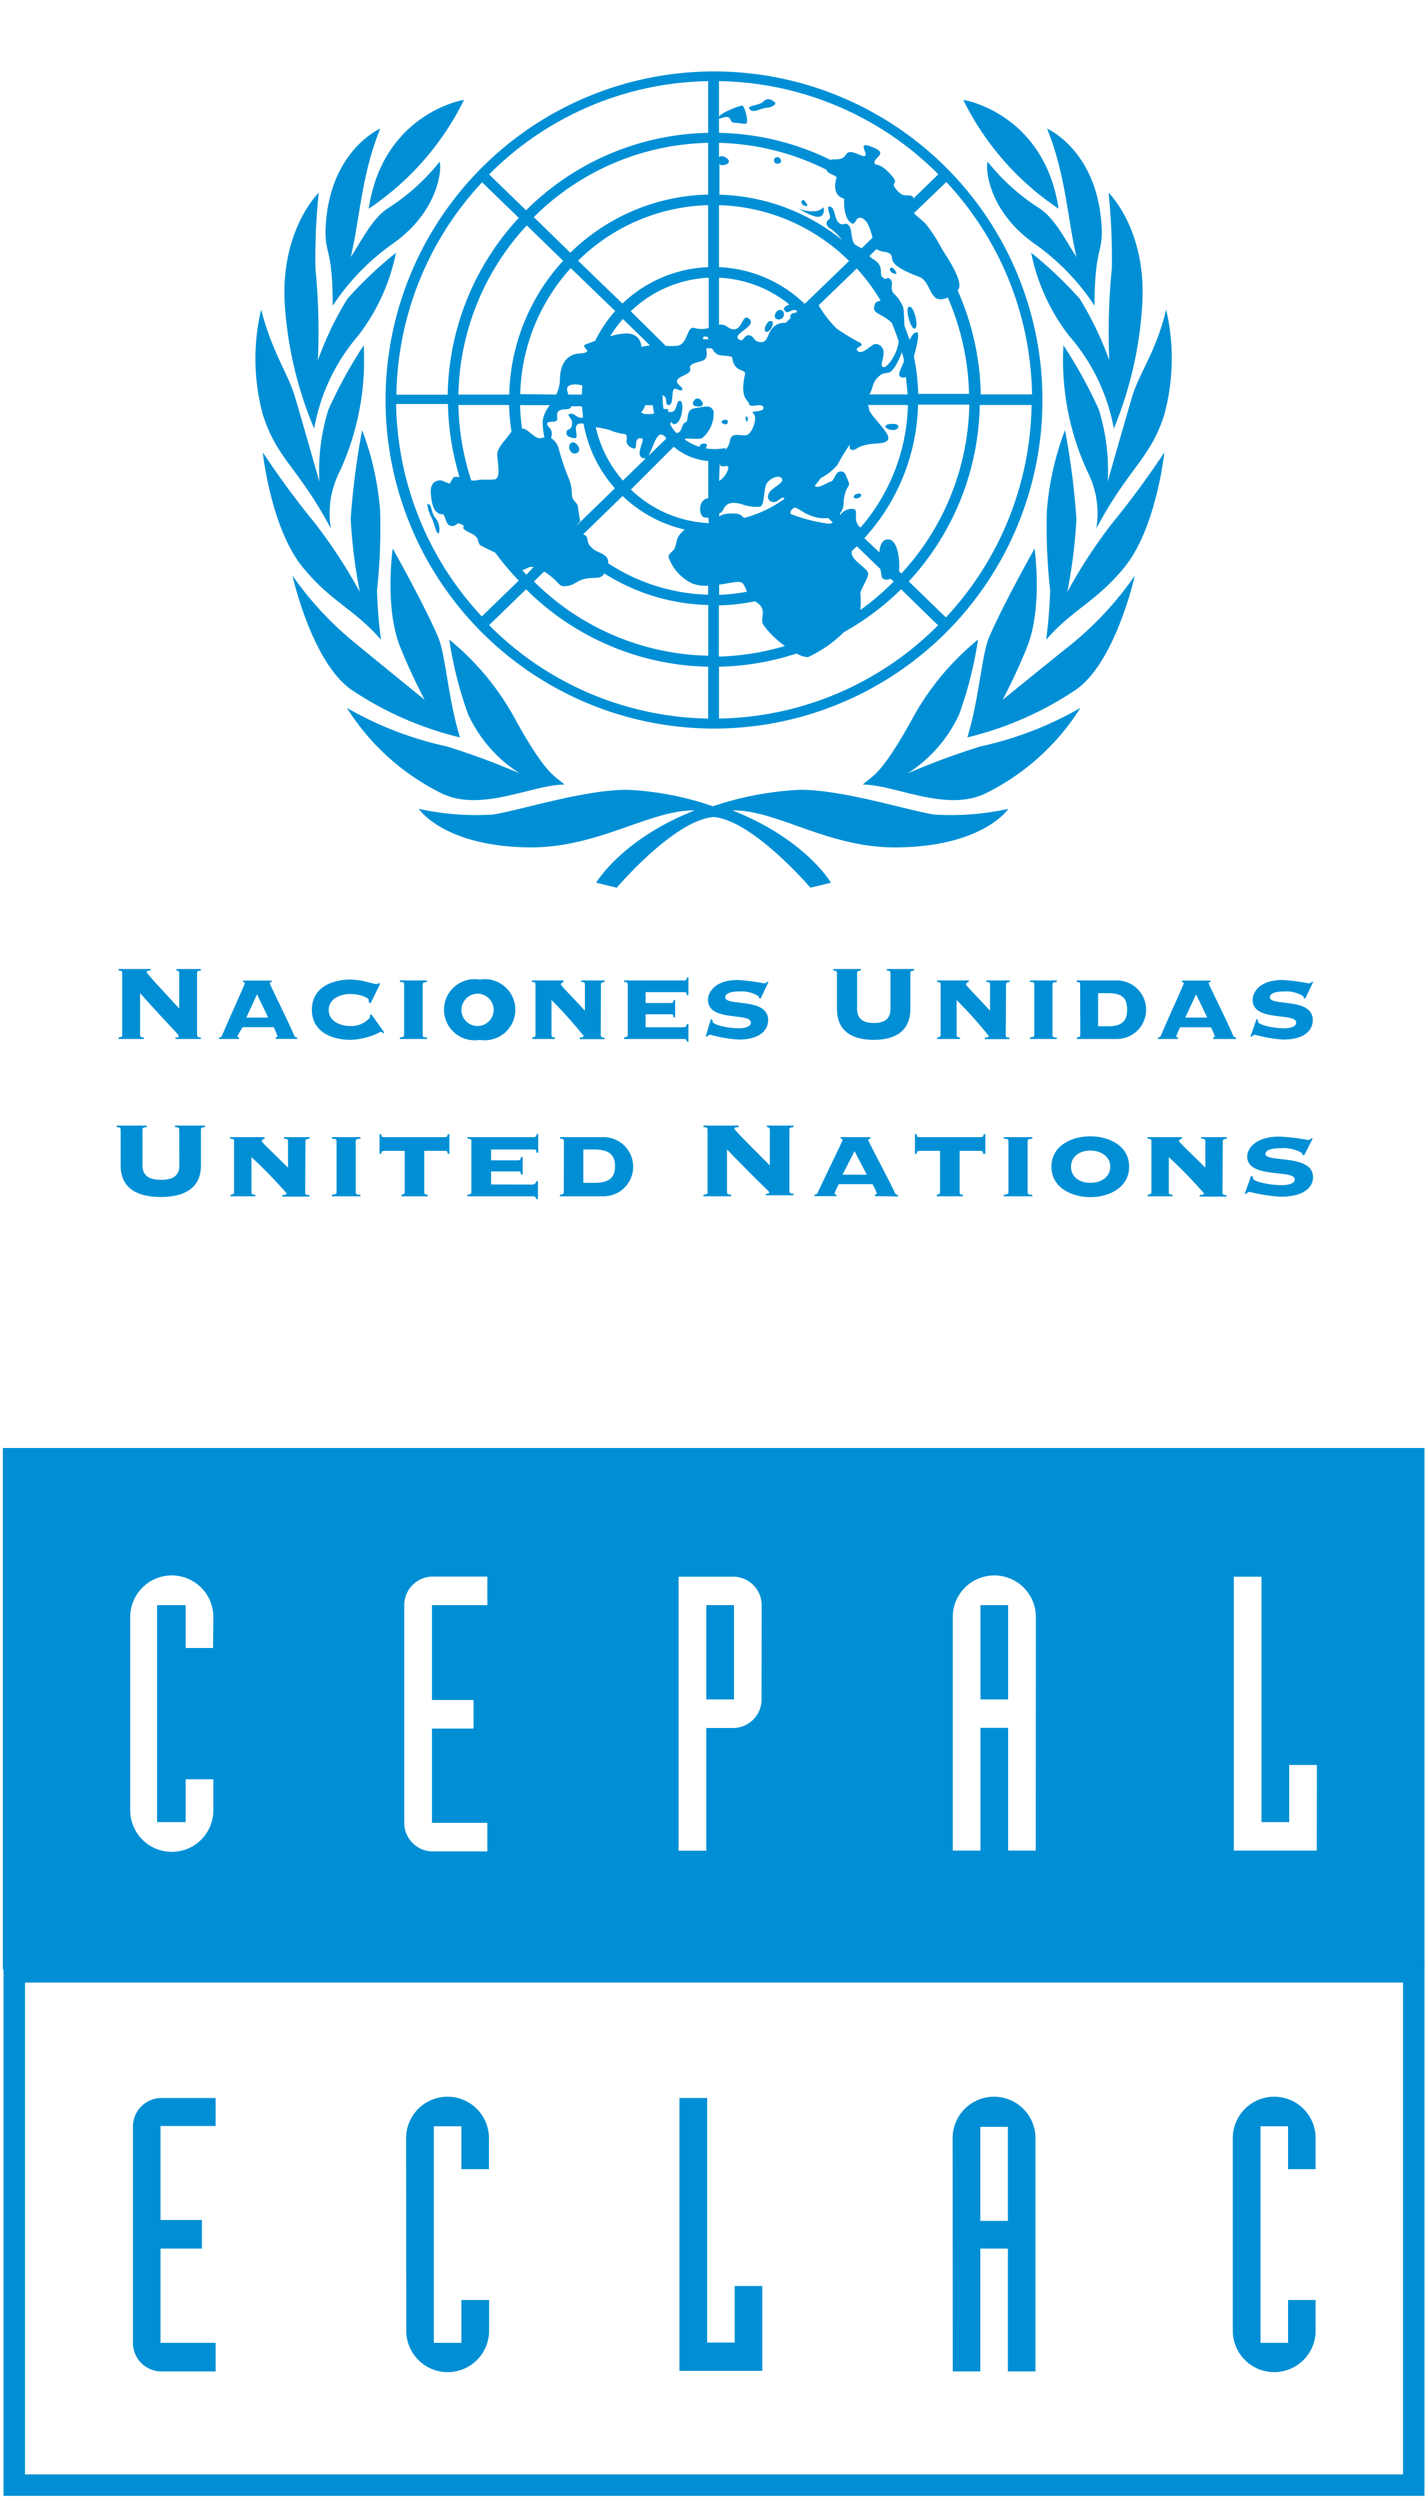 <svg id="Layer_1" data-name="Layer 1" xmlns="http://www.w3.org/2000/svg" viewBox="0 0 100 175"><defs><style>.cls-1,.cls-2{fill:#008fd5;}.cls-2{fill-rule:evenodd;}.cls-3{fill:none;stroke:#008fd5;stroke-miterlimit:3.86;stroke-width:1.5px;}</style></defs><title>Artboard 1</title><rect class="cls-1" x="49.46" y="112.36" width="1.94" height="6.6"/><rect class="cls-1" x="68.66" y="112.36" width="1.94" height="6.6"/><path class="cls-2" d="M.2,101.36v36.5H99.75v-36.5Zm14.72,14H13v-3H11v15.19H13v-3h1.94v2.17a2.91,2.91,0,1,1-5.82,0V113.19a2.91,2.91,0,1,1,5.82,0Zm19.21-3H30.25V119h2.91v2H30.25v6.6h3.88v2H30.25a2,2,0,0,1-1.94-2V112.36a2,2,0,0,1,1.94-2h3.88Zm19.2,6.6a2,2,0,0,1-1.94,2H49.46v8.59H47.52V110.37h3.88a2,2,0,0,1,1.94,2Zm19.2,10.58H70.6v-8.59H68.66v8.59H66.72V113.19a2.91,2.91,0,1,1,5.82,0Zm19.68,0H86.4V110.37h1.94v17.18h1.94v-4h1.94Z"/><rect class="cls-3" x="1" y="138.03" width="98" height="35.93"/><path class="cls-2" d="M15.1,146.86H11.24a2,2,0,0,0-1.93,2V164a2,2,0,0,0,1.93,2H15.1v-2H11.24V157.4h2.9v-2h-2.9v-6.58H15.1Z"/><path class="cls-2" d="M28.45,163.15a2.9,2.9,0,1,0,5.8,0V161H32.31v3H30.38V148.84h1.93v3h1.93v-2.17a2.9,2.9,0,1,0-5.8,0Z"/><polygon class="cls-2" points="47.58 165.96 53.38 165.96 53.38 160.02 51.45 160.02 51.45 163.98 49.52 163.98 49.52 146.86 47.58 146.86 47.58 165.96"/><path class="cls-2" d="M66.72,166h1.93V157.4h1.93V166h1.93V149.67a2.9,2.9,0,1,0-5.8,0Zm1.93-17.12h1.93v6.58H68.65Z"/><path class="cls-2" d="M86.33,163.15a2.9,2.9,0,1,0,5.8,0V161H90.2v3H88.27V148.84H90.2v3h1.93v-2.17a2.9,2.9,0,1,0-5.8,0Z"/><path class="cls-2" d="M12.56,81.59c0,.73-.47,1-1.29,1s-1.29-.29-1.29-1V79.07c0-.08,0-.15.29-.17v-.11H8.17v.11c.25,0,.28.08.28.17v2.52c0,1.66,1.26,2.2,2.81,2.2s2.81-.55,2.81-2.2V79.07c0-.08,0-.15.29-.17v-.11h-2.1v.11c.26,0,.29.08.29.17Z"/><path class="cls-2" d="M21.39,79.88c0-.13.12-.16.29-.17V79.6h-1.8v.11c.16,0,.29,0,.29.17v1.86c-.86-.86-1.85-1.79-1.85-1.86s.12-.16.21-.17V79.6H16.11v.11c.15,0,.28,0,.28.17v3.58c0,.13-.12.16-.25.17v.11h1.74v-.11c-.14,0-.27,0-.27-.17V81l0,0a33.06,33.06,0,0,1,2.46,2.53c0,.11-.19.12-.3.12v.11h1.89v-.11c-.16,0-.29,0-.29-.17Z"/><path class="cls-2" d="M23.24,79.6v.11c.2,0,.33,0,.33.17v3.58c0,.13-.12.16-.33.17v.11h2v-.11c-.2,0-.33,0-.33-.17V79.88c0-.13.12-.16.33-.17V79.6Z"/><path class="cls-2" d="M26.88,79.6c-.08,0-.18,0-.18-.21h-.12v1.38h.12c0-.17.1-.21.18-.21h1.46v2.9c0,.13-.12.16-.23.17v.11h1.84v-.11c-.11,0-.24,0-.24-.17v-2.9h1.46c.08,0,.18,0,.18.21h.12V79.39h-.12c0,.17-.1.21-.18.21Z"/><path class="cls-2" d="M34.39,82.91V82H36.3c.08,0,.18,0,.18.22h.12V81h-.12c0,.18-.1.22-.18.22H34.39v-.76h3c.08,0,.18,0,.18.23h.12V79.39h-.12c0,.17-.1.21-.18.21H32.73v.11c.14,0,.28,0,.28.17v3.58c0,.13-.14.16-.28.17v.11h4.55c.16,0,.21,0,.29.2h.1V82.68h-.12a.26.26,0,0,1-.27.24Z"/><path class="cls-2" d="M39.48,83.46c0,.13-.12.16-.27.17v.11h3.06a2.07,2.07,0,1,0,0-4.14H39.22v.11c.14,0,.27,0,.27.17Zm1.37-3h.73c1,0,1.49.32,1.49,1.17s-.45,1.17-1.49,1.17h-.73Z"/><path class="cls-2" d="M49.55,83.46c0,.08,0,.15-.29.17v.11H51.2v-.11c-.26,0-.29-.09-.29-.17v-3c2.69,2.78,2.95,2.9,2.95,3s-.05.1-.23.1v.11h1.94v-.11c-.26,0-.29-.09-.29-.17V79.07c0-.08,0-.15.29-.17v-.11H53.7v.11c.13,0,.21.06.21.17v2.51c-.71-.72-2.48-2.46-2.48-2.56s.05-.11.29-.12v-.11H49.26v.11c.25,0,.29.08.29.17Z"/><path class="cls-2" d="M59,82.23l.84-1.65.86,1.65Zm3.89,1.52v-.11a.22.22,0,0,1-.2-.09c-.45-1-1.88-3.62-1.88-3.73s0-.09.13-.09V79.6H58.87v.11c.1,0,.13,0,.13.09s-.95,2-1.76,3.73a.22.22,0,0,1-.2.09v.11h1.53v-.11s-.13,0-.13-.09a6,6,0,0,1,.3-.64h2.36a4.36,4.36,0,0,1,.3.64c0,.09-.09.09-.13.09v.11Z"/><path class="cls-2" d="M64.37,79.6c-.08,0-.18,0-.18-.21h-.12v1.38h.12c0-.17.1-.21.18-.21h1.46v2.9c0,.13-.12.16-.23.17v.11h1.83v-.11c-.11,0-.23,0-.23-.17v-2.9h1.46c.08,0,.18,0,.18.21H69V79.39h-.12c0,.17-.1.21-.18.21Z"/><path class="cls-2" d="M70.29,79.6v.11c.2,0,.33,0,.33.17v3.58c0,.13-.12.16-.33.17v.11h2v-.11c-.2,0-.33,0-.33-.17V79.88c0-.13.12-.16.33-.17V79.6Z"/><path class="cls-2" d="M76.35,79.54c-1.28,0-2.72.64-2.72,2.13s1.45,2.13,2.72,2.13,2.72-.64,2.72-2.13S77.63,79.54,76.35,79.54Zm0,1c.77,0,1.4.43,1.4,1.13s-.62,1.13-1.4,1.13S75,82.37,75,81.67,75.58,80.54,76.35,80.54Z"/><path class="cls-2" d="M85.63,79.88c0-.13.12-.16.28-.17V79.6H84.12v.11c.16,0,.29,0,.29.17v1.86c-.86-.86-1.85-1.79-1.85-1.86s.12-.16.21-.17V79.6H80.35v.11c.15,0,.28,0,.28.17v3.58c0,.13-.12.16-.26.17v.11h1.74v-.11c-.14,0-.26,0-.26-.17V81l0,0a32.86,32.86,0,0,1,2.46,2.53c0,.11-.19.12-.3.12v.11h1.88v-.11c-.16,0-.28,0-.28-.17Z"/><path class="cls-2" d="M87.17,83.56l.11,0a.37.37,0,0,1,.23-.13,11.08,11.08,0,0,0,2.2.34c1.56,0,2.24-.64,2.24-1.37,0-1.64-3.33-1-3.33-1.62,0-.41.91-.41,1.16-.41a2.5,2.5,0,0,1,1.41.35s0,.08,0,.1l.13.06.61-1.19-.11,0a.35.35,0,0,1-.22.11,14.51,14.51,0,0,0-2-.24c-1.66,0-2.26.82-2.26,1.4,0,1.58,3.33.87,3.33,1.6,0,.37-.67.4-.93.4-.82,0-2-.24-2-.49,0,0,0-.08,0-.1l-.13-.06Z"/><path class="cls-1" d="M27,28A23,23,0,1,1,50,51,23,23,0,0,1,27,28Zm9.35-12.73-2.59-2.51a22.26,22.26,0,0,0-6,14.87h3.59A18.64,18.64,0,0,1,36.32,15.26Zm3.1,3-2.56-2.49A17.92,17.92,0,0,0,32.1,27.62h3.56A14.34,14.34,0,0,1,39.42,18.27Zm24.2,22.44,2.59,2.51a22.27,22.27,0,0,0,6-14.87H68.61A18.64,18.64,0,0,1,63.63,40.71ZM49.59,9.3V5.68a22.14,22.14,0,0,0-15.34,6.53l2.59,2.51A18.56,18.56,0,0,1,49.59,9.3Zm0,4.32V10a17.8,17.8,0,0,0-12.21,5.2l2.56,2.49A14.25,14.25,0,0,1,49.59,13.62Zm0,5.08V14.36a13.49,13.49,0,0,0-9.11,3.89l3.11,3A9.2,9.2,0,0,1,49.59,18.7Zm0,31.59V46.67a18.56,18.56,0,0,1-12.75-5.42l-2.59,2.51A22.14,22.14,0,0,0,49.59,50.3Zm.76-35.94V18.7a9.2,9.2,0,0,1,6,2.57l3.11-3A13.5,13.5,0,0,0,50.35,14.36ZM34.68,38.68c-.35-.16-.75-.35-1-.49s-.12-.47-.42-.69-.41-.19-.72-.42.24-.19-.36-.43c-.2-.08-.24.23-.62.16S31.2,36,31,36c-.69,0-.79-.9-.83-1.49-.07-1,.75-.88.75-.88l.56.23.29-.47a3.44,3.44,0,0,1,.41,0,18.66,18.66,0,0,1-.81-5.11H27.74a22.26,22.26,0,0,0,6,14.87l2.59-2.51A18.47,18.47,0,0,1,34.68,38.68Zm2.7,1-.15,0c-.21,0-.38.14-.65.24l.28.31Zm4.94.45,0,0c-.23.37-.34.28-1.1.35s-.93.46-1.46.53-.46,0-.92-.44a4.5,4.5,0,0,0-.74-.56l-.71.69a17.8,17.8,0,0,0,12.21,5.2V42.35A14.21,14.21,0,0,1,42.32,40.14Zm-8.92-6.52c.53-.07.72,0,1.22-.05s.2-1.26.2-1.73.48-.91.82-1.38a1.59,1.59,0,0,1,.18-.22,14.24,14.24,0,0,1-.17-1.88H32.1a18,18,0,0,0,.9,5.28A1.77,1.77,0,0,0,33.41,33.62ZM57.33,21.37A7.75,7.75,0,0,0,58.59,23a16.24,16.24,0,0,0,1.65,1c.39.24-.5.3-.17.58s1-.5,1.22-.5a.57.57,0,0,1,.58.62c0,.53-.29.94,0,1s1-1,1.06-1.81q-.21-.65-.47-1.27c-.51-.55-1.23-.66-1.25-1,0-.53.27-.52.46-.57A13.69,13.69,0,0,0,60,18.79ZM46.62,24.21a5.15,5.15,0,0,0,.78,0c.8-.09.67-1.42,1.23-1.25a1.81,1.81,0,0,0,1,0V19.44a8.44,8.44,0,0,0-5.46,2.35Zm-3.89-.67a5.22,5.22,0,0,1,.93-.19c1.26-.12,1.26.94,1.26.94a3.12,3.12,0,0,1,.6-.11l-1.9-1.85A8.54,8.54,0,0,0,42.73,23.54Zm-3.78,4.08a2.47,2.47,0,0,0,.26-1c0-.74.21-1.8,1.39-1.88s-.1-.47.46-.65l.62-.23a9.28,9.28,0,0,1,1.4-2.09l-3.11-3a13.59,13.59,0,0,0-3.54,8.82Zm-.63,2.06c0,.24.49.32.26,1v0s-.46.24-.46,0V30.6A5.29,5.29,0,0,1,38,29.47a2.28,2.28,0,0,1,.51-1.11H36.42A13.43,13.43,0,0,0,36.56,30l.08,0c.36.08.82.68,1.14.68a.53.53,0,0,0,.32-.09v.06c0,.28.46,0,.46,0v0a1.21,1.21,0,0,1,.55.7,17.93,17.93,0,0,0,.66,2,3.12,3.12,0,0,1,.28,1.26c0,.47.38.52.42.87s.16,1,.16,1l-.34.39,2.77-2.69a9.25,9.25,0,0,1-2.19-4.51.63.63,0,0,0-.35,0c-.47.16.14,1.08-.33,1s-.58-.23-.5-.48.37,0,.37-.62c0-.33-.55-.61,0-.61.12,0,.39.28.59.28a.47.47,0,0,0,.17,0c0-.25-.05-.5-.06-.75l-.07-.05H40c0,.12-.13.2-.37.21-.83,0-.57.49-.61.73S38.28,29.43,38.32,29.67ZM40.79,27c-.37-.16-1.08-.14-1.08.23a1.1,1.1,0,0,0,.1.39h.93C40.75,27.41,40.76,27.2,40.79,27Zm4.43,5.09c-.94,0,0-1.32-.26-1.39-.62-.16-.29.7-.54.7a.66.66,0,0,1-.55-.46c0-.16.13-.57-.21-.57a3.66,3.66,0,0,1-1-.28,9,9,0,0,0-.94-.19,8.53,8.53,0,0,0,1.9,3.74Zm1.31-1.57a.41.41,0,0,0-.26-.1c-.33,0-.61,1.06-.86,1.49l1.26-1.22Zm-1.35-2.16a.93.93,0,0,1-.22.42c-.19.19.39.26.8.17h.05a4,4,0,0,1-.09-.58Zm4.41-4.76c-.21-.08-.41-.08-.35.15l.35,0Zm1.18,7.92a1.15,1.15,0,0,0,.33-.58c.08-.89,1-.24,1.34-.57s.61-1.21.31-1.43.79-.05.71-.42-.93.08-1-.24-.67-.36-.29-2.08c.09-.4-.75-.08-.89-1.14,0-.22-.85-.09-1.08-.28a1,1,0,0,1-.34-.4l-.41,0c.07.34.07.68-.14.81s-.64.17-.89.34.08.36-.21.57-.85.34-.8.62.48.4.35.57-.47-.24-.6,0,0,1.06-.33,1.06,0-.53-.43-.69c0,.09,0,.18,0,.27a3.75,3.75,0,0,0,.07.7h.16c.37,0-.08.21.37.21s.32-.82.62-.78.17,1.27-.21,1.55-.33-.24-.46,0a.61.61,0,0,0,0,.14,3.52,3.52,0,0,0,.41.56c.44,0,.35-.66.64-.74s-.05-.9.67-1,1.08-.27,1.3.21a2.23,2.23,0,0,1-.83,1.91c-.76.09-1.18-.08-1.18.08a.11.11,0,0,1,0,0,3.6,3.6,0,0,0,2.87.58Zm-.41,2.15a1.5,1.5,0,0,0,.54-.61c.42-.9-.58,0-.5-.74v-.06h0Zm-.76,2.55a.51.51,0,0,1-.38-.05c-.28-.21-.33-1.19.38-1.3V32.27a4.23,4.23,0,0,1-2.42-1l-3,3a8.44,8.44,0,0,0,5.46,2.35Zm.76-.08a1.53,1.53,0,0,1,.7-.19c.91-.06.8.18,1.07.3a8.44,8.44,0,0,0,2.81-1.34c-.18-.27-.45.31-.84.23s-.46-.54,0-.9.83-.54.62-.78-.85.05-1.05.42-.12,1.55-.46,1.59A2.85,2.85,0,0,1,52,35.31c-1.34-.4-1.26.43-1.51.57l-.12.06ZM49.59,41a2.79,2.79,0,0,1-1.1-.15A3.21,3.21,0,0,1,46.82,39c0-.28.33-.4.42-.61s.13-.5.21-.74a1.86,1.86,0,0,1,.51-.58,9.21,9.21,0,0,1-4.36-2.35l-2.76,2.68c.48.21.14.42.5.84s.8.42,1.1.72a.57.57,0,0,1,.15.47,13.45,13.45,0,0,0,7,2.2Zm2.72.44a2.32,2.32,0,0,0-.28-.59c-.24-.27-.92,0-1.67.07v.72A13.44,13.44,0,0,0,52.31,41.42ZM56.58,46a1.67,1.67,0,0,1-.75-.23c-.28-.15-.57-.35-.81-.51a6.75,6.75,0,0,1-1.53-1.47c-.38-.52.39-1.11-.62-1.7a14.29,14.29,0,0,1-2.53.29v3.58A17.79,17.79,0,0,0,55,45.21c.26.17.54.37.83.52a18.56,18.56,0,0,1-5.48.94V50.3a22.14,22.14,0,0,0,15.34-6.53L63.1,41.25a18.71,18.71,0,0,1-4,3A8.9,8.9,0,0,1,56.58,46ZM58,36.26c-1.37.16-2.16-.86-2.4-.71s-.25.28-.25.42a11.1,11.1,0,0,0,2.69.69.47.47,0,0,0,.28-.08Zm2.78-7.91a1.17,1.17,0,0,1,.08.29c0,.36,1.35,1.56,1.35,2s-.73.38-1.22.44c-1,.13-1,.44-1.3.42s-.13-.41-.21-.34a16,16,0,0,0-.85,1.4,3.94,3.94,0,0,1-1.16.91c-.13.18-.27.36-.41.53.14.27.84-.21,1.12-.29s.29-.66.64-.7.37.16.58.66-.21.2-.33,1.51a1.09,1.09,0,0,1-.27.79l.06.06a1,1,0,0,1,.63-.4c.67-.08.37.32.47.82a.82.82,0,0,0,.3.48,13.6,13.6,0,0,0,3.32-8.58Zm2.69-2a.36.36,0,0,1-.38.05c-.32-.15.08-.68.21-1.12,0-.21-.09-.42-.14-.63-.11.3-.54,1.35-.92,1.43s-.42,0-.79.36-.31.74-.56,1.17h2.67Q63.51,27,63.43,26.35ZM55.72,21.7h-.08c-.33,0-.5.34-.72,0-.1-.15.1-.29.36-.38a8.42,8.42,0,0,0-4.93-1.88v3.29a.74.74,0,0,1,.54.12c1.1.78,1-.94,1.53-.57.7.51-1.1,1.06-.73,1.43s.4-.32.79-.24.25.48.85.48.33-1.18,1.47-1.35l.22,0,.33-.32c0-.16-.09-.33.41-.4l.06-.06Zm10.65-.88a1,1,0,0,1-.63.12c-.6-.08-.68-1.3-1.35-1.55-2.4-.9-1.76-1.28-2-1.56s-.74-.15-1-.4l-.51.49a1.42,1.42,0,0,0,.28.23c.83.5.33,1,.67,1.28s.22-.16.51.12-.08.58.25,1a2.52,2.52,0,0,1,.67,1,11.82,11.82,0,0,1,.07,1.23c.13.34.25.69.36,1,.13-.21.28-.52.51-.52s0,.94-.2,1.71a14.51,14.51,0,0,1,.3,2.6h3.56A17.92,17.92,0,0,0,66.37,20.82ZM64,14.92c.28.29.72.61.85.78a10.87,10.87,0,0,1,1,1.52c.29.57,1.77,2.55,1.21,3.11a18.66,18.66,0,0,1,1.62,7.28h3.59a22.27,22.27,0,0,0-6-14.87Zm-5.83-3.73c.27-.11.79.12,1.08-.38s1.18.3,1.35.08-.7-1.12.64-.53c.91.4,0,.65,0,1s.29-.16,1.26,1c.48.59-.22.36.29.93s.62.3,1,.42c.13,0,.17.11.17.19l1.75-1.7A22.14,22.14,0,0,0,50.35,5.68V9.3A18.51,18.51,0,0,1,58.15,11.19Zm-7.71-.24c.14-.07.58.13.58.34s-.36.32-.58.25a.17.17,0,0,1-.08-.06v2.15a14.23,14.23,0,0,1,8.59,3.17,4.43,4.43,0,0,0-.74-.75c-.29-.12-.5-.46-.21-.66s-.13-.65,0-.94c.5,0,.35.73.68,1.1s.46-.09.75.24.05,1.2.6,1.44a1.5,1.5,0,0,1,.28.16l.77-.75c-.13-.52-.31-1.15-.68-1.34-.54-.28-.46.54-.8.32-.62-.4-.5-1.71-.5-1.71s-.92-.15-.55-1.43c.07-.24-.57-.24-.7-.6A17.73,17.73,0,0,0,50.35,10v1A.2.2,0,0,1,50.44,10.94Zm11.9,29.57c-.28.1-.58.08-.63-.2,0-.11-.05-.29-.08-.49L60,38.24l-.35.33a.45.45,0,0,0,0,.21c.08.5,1.1,1,1.14,1.35s-.54,1.1-.54,1.43a6.53,6.53,0,0,1,0,1.14,17.94,17.94,0,0,0,2.34-2Zm-.21-2.76c.8-.07.88,1.78.8,2.22v0l.17.17a17.9,17.9,0,0,0,4.76-11.83H64.29a14.35,14.35,0,0,1-3.76,9.35l1.05,1C61.61,38.22,61.76,37.79,62.13,37.76Zm-32.2-2.46c.29-.08.22.57.52.93a1.27,1.27,0,0,1,.28,1.06c-.18.2-.25-.39-.5-1A2.72,2.72,0,0,1,29.92,35.29Zm32.46-5.62c.71-.08.59.42.13.42S61.68,29.75,62.39,29.67Zm-2.48,4.94c.29-.2.55.05.25.21S59.61,34.81,59.91,34.61ZM40,31c.29-.2.83.5.4.71S39.66,31.22,40,31Zm9,.24c0-.1.12-.19.27-.19s.23,0,.23.13a.24.24,0,0,1-.23.24C49.08,31.44,49,31.36,49,31.25Zm1.56-1.74c0-.09.16-.12.25-.12a.16.16,0,1,1,0,.32C50.68,29.71,50.52,29.6,50.52,29.51Zm-1.59-1.59c.42.36.29.61-.22.53S48.72,27.74,48.92,27.92Zm3.33,1.25c.09,0,.07.35,0,.35S52.16,29.17,52.25,29.17Zm2.43-7.46a.36.36,0,0,1-.25.66C54,22.29,54.39,21.59,54.68,21.71Zm-.67.78c.21.16-.18.86-.43.74S53.8,22.33,54,22.49Zm9.64-1c.29-.08.67,1.4.37,1.52S63.36,21.55,63.65,21.47Zm-1.2-2.73c.09,0,.35.42.26.42C62.31,19.16,62.19,18.73,62.45,18.73Zm-6.54-4.14a2.48,2.48,0,0,0,1.18.17,1.05,1.05,0,0,0,.54-.27s.12.58-.31.66S55.91,14.59,55.91,14.59ZM54.43,11c.26,0,.44.46,0,.46A.23.23,0,1,1,54.43,11ZM56.26,14c.09,0,.35.42.26.42C56.12,14.46,56,14,56.26,14Zm-2-6.86c.11.14-.07.35-.6.41s-.87.39-1.15.11.64-.27.89-.51S53.88,6.83,54.28,7.18Zm-2.33.22c.22,0,.47,1.08.36,1.24s-.36,0-.8,0-.24-.41-.6-.41-.58.25-.54,0S51.73,7.4,51.95,7.4Z"/><path class="cls-2" d="M32.49,7c-.22,0-5.69,1.06-6.67,7.61A19.54,19.54,0,0,0,32.49,7Z"/><path class="cls-2" d="M26.63,9c-1.32,3.22-1.43,6.33-2.07,9,.86-1.32,1.53-2.74,2.65-3.45a14.85,14.85,0,0,0,3.57-3.22c.17.29.06,3.45-3.39,5.81a16.28,16.28,0,0,0-4.09,4.26c0-4.43-.69-3.51-.46-6C23.29,10.44,26.63,9,26.63,9Z"/><path class="cls-2" d="M22.32,13.49a44.35,44.35,0,0,0-.23,5.29,45.77,45.77,0,0,1,.17,6.44,23.2,23.2,0,0,1,2.07-4.31,28.65,28.65,0,0,1,3.4-3.22,14,14,0,0,1-2.65,5.81A13.61,13.61,0,0,0,22,30a26.83,26.83,0,0,1-2.07-8.91C19.71,16,22.32,13.49,22.32,13.49Z"/><path class="cls-2" d="M18.29,21.66A15,15,0,0,0,18.4,29c1,3.16,2.47,3.68,4.77,8a6.39,6.39,0,0,1,.58-3.91,18.64,18.64,0,0,0,1.72-8.92A32.7,32.7,0,0,0,23,28.67a14.26,14.26,0,0,0-.63,5.06s-1.26-4.43-1.73-6S19,24.53,18.29,21.66Z"/><path class="cls-2" d="M18.4,31.66s.56,5.26,2.76,8c2,2.47,3.62,2.94,5.52,5.12a33.28,33.28,0,0,1-.28-3.45,40.55,40.55,0,0,0,.22-5.58,20.32,20.32,0,0,0-1.26-5.64,52.77,52.77,0,0,0-.8,6.21,36.34,36.34,0,0,0,.64,5.12,36.19,36.19,0,0,0-3.11-4.77A61,61,0,0,1,18.4,31.66Z"/><path class="cls-2" d="M20.48,40.29s1.34,6.06,4.14,8a23.55,23.55,0,0,0,7.59,3.33c-.86-2.81-1-5.86-1.55-7.07-1-2.32-3.16-6.15-3.16-6.15s-.58,4.09.51,6.85c.75,1.9,1.73,3.74,1.73,3.74S26.06,46,25,45.12A23.12,23.12,0,0,1,20.48,40.29Z"/><path class="cls-2" d="M31.46,44.77A27.3,27.3,0,0,0,32.78,50a9.7,9.7,0,0,0,3.62,4.14,52.52,52.52,0,0,0-5.11-1.89,24.31,24.31,0,0,1-7-2.7,16.39,16.39,0,0,0,6.67,6c2.76,1.32,6.33-.63,8.57-.63-.69-.64-1.21-.58-3.34-4.37A18.64,18.64,0,0,0,31.46,44.77Z"/><path class="cls-2" d="M67.46,7c.22,0,5.69,1.06,6.67,7.61A19.54,19.54,0,0,1,67.46,7Z"/><path class="cls-2" d="M73.32,9c1.32,3.22,1.43,6.33,2.07,9-.86-1.32-1.53-2.74-2.65-3.45a14.85,14.85,0,0,1-3.57-3.22c-.17.29-.06,3.45,3.39,5.81a16.28,16.28,0,0,1,4.09,4.26c0-4.43.69-3.51.46-6C76.65,10.44,73.32,9,73.32,9Z"/><path class="cls-2" d="M77.63,13.49a44.34,44.34,0,0,1,.23,5.29,45.57,45.57,0,0,0-.18,6.44,23.14,23.14,0,0,0-2.07-4.31,28.61,28.61,0,0,0-3.4-3.22,14,14,0,0,0,2.65,5.81A13.59,13.59,0,0,1,78,30,26.8,26.8,0,0,0,80,21.09C80.24,16,77.63,13.49,77.63,13.49Z"/><path class="cls-2" d="M81.66,21.66A15.06,15.06,0,0,1,81.54,29c-1,3.16-2.47,3.68-4.77,8a6.37,6.37,0,0,0-.58-3.91,18.64,18.64,0,0,1-1.72-8.92,32.5,32.5,0,0,1,2.47,4.48,14.23,14.23,0,0,1,.63,5.06s1.26-4.43,1.73-6S81,24.53,81.66,21.66Z"/><path class="cls-2" d="M81.54,31.66s-.56,5.26-2.76,8c-2,2.47-3.62,2.94-5.52,5.12a34,34,0,0,0,.28-3.45,40.52,40.52,0,0,1-.23-5.58,20.37,20.37,0,0,1,1.27-5.64,52.77,52.77,0,0,1,.8,6.21,36.34,36.34,0,0,1-.64,5.12,36,36,0,0,1,3.11-4.77A61,61,0,0,0,81.54,31.66Z"/><path class="cls-2" d="M79.47,40.29s-1.34,6.06-4.14,8a23.57,23.57,0,0,1-7.59,3.33c.86-2.81,1-5.86,1.55-7.07,1-2.32,3.16-6.15,3.16-6.15s.58,4.09-.51,6.85c-.75,1.9-1.73,3.74-1.73,3.74S73.89,46,75,45.12A23.14,23.14,0,0,0,79.47,40.29Z"/><path class="cls-2" d="M68.49,44.77A27.24,27.24,0,0,1,67.17,50a9.7,9.7,0,0,1-3.62,4.14,52.28,52.28,0,0,1,5.11-1.89,24.35,24.35,0,0,0,7-2.7,16.4,16.4,0,0,1-6.67,6c-2.76,1.32-6.33-.63-8.57-.63.69-.64,1.21-.58,3.34-4.37A18.66,18.66,0,0,1,68.49,44.77Z"/><path class="cls-2" d="M49.92,56.44A21.15,21.15,0,0,0,44,55.29c-2.93-.06-7.82,1.49-9.49,1.73a18.64,18.64,0,0,1-5.18-.4s1.73,2.65,7.82,2.7c4.83,0,8.4-2.65,11.5-2.59-5.11,2-6.9,5.06-6.9,5.06l1.44.35s4-4.72,6.78-4.95c2.76.23,6.78,4.95,6.78,4.95l1.44-.35s-1.78-3.05-6.9-5.06c3.1-.06,6.67,2.63,11.5,2.59,6.09-.06,7.82-2.7,7.82-2.7a18.65,18.65,0,0,1-5.18.4c-1.67-.24-6.55-1.79-9.49-1.73A22.49,22.49,0,0,0,49.92,56.44Z"/><path class="cls-2" d="M8.56,72.45c0,.08,0,.15-.26.17v.11h1.77v-.11c-.23,0-.26-.08-.26-.17V69.52c2.46,2.75,2.7,2.87,2.7,3s0,.1-.22.1v.11h1.77v-.11c-.23,0-.26-.08-.26-.17V68.11c0-.08,0-.15.26-.17v-.11H12.35v.11c.12,0,.2.06.2.17V70.6c-.65-.72-2.27-2.43-2.27-2.54s0-.11.26-.12v-.11H8.3v.11c.23,0,.26.08.26.17Z"/><path class="cls-2" d="M17.25,71.23,18,69.6l.78,1.63Zm3.56,1.5v-.11a.2.2,0,0,1-.19-.09c-.41-1-1.72-3.58-1.72-3.69s0-.08.12-.09v-.11h-2v.11c.09,0,.12,0,.12.09s-.87,1.95-1.61,3.69a.2.2,0,0,1-.19.09v.11h1.4v-.11s-.12,0-.12-.08A5.91,5.91,0,0,1,17,71.9h2.16a4.73,4.73,0,0,1,.27.63c0,.08-.08.08-.12.08v.11Z"/><path class="cls-2" d="M26.5,68.81a.18.18,0,0,1-.14.08,6.51,6.51,0,0,1-.67-.16,5,5,0,0,0-1.13-.16c-1.36,0-2.72.58-2.72,2.11s1.36,2.11,2.72,2.11a4.85,4.85,0,0,0,2.09-.56c.06,0,.1,0,.15.1l.11-.06L26,71l-.1.07a1,1,0,0,1,0,.17,1.71,1.71,0,0,1-1.37.58c-.7,0-1.51-.33-1.51-1.12s.81-1.12,1.51-1.12,1.29.27,1.29.42a.67.67,0,0,1,0,.16l.13.07.67-1.36Z"/><path class="cls-2" d="M28,68.63v.11c.19,0,.3,0,.3.17v3.54c0,.13-.11.16-.3.17v.11H29.9v-.11c-.19,0-.3,0-.3-.17V68.91c0-.13.11-.16.3-.17v-.11Z"/><path class="cls-2" d="M33.59,68.57a2.14,2.14,0,1,0,0,4.22,2.14,2.14,0,1,0,0-4.22Zm0,1a1.13,1.13,0,1,1-1.28,1.12A1.16,1.16,0,0,1,33.59,69.56Z"/><path class="cls-2" d="M42.08,68.91c0-.13.11-.16.26-.17v-.11H40.7v.11c.15,0,.26,0,.26.17v1.84c-.78-.85-1.69-1.77-1.69-1.84s.11-.16.2-.17v-.11H37.25v.11c.14,0,.25,0,.25.17v3.54c0,.13-.11.16-.23.17v.11h1.59v-.11c-.13,0-.24,0-.24-.17V70l0,0a31.92,31.92,0,0,1,2.25,2.51c0,.11-.18.12-.27.12v.11h1.73v-.11c-.15,0-.26,0-.26-.17Z"/><path class="cls-2" d="M45.21,71.91V71H47c.07,0,.17,0,.17.21h.11V70h-.11c0,.18-.09.21-.17.21H45.21v-.76h2.72c.08,0,.17,0,.17.22h.11V68.42h-.11c0,.17-.09.21-.17.21H43.7v.11c.13,0,.26,0,.26.17v3.54c0,.13-.13.16-.26.17v.11h4.16c.15,0,.2,0,.26.2h.09V71.68h-.11c0,.17-.13.23-.24.23Z"/><path class="cls-2" d="M49.42,72.56l.1,0a.33.33,0,0,1,.22-.13,9.42,9.42,0,0,0,2,.34c1.43,0,2.05-.63,2.05-1.36,0-1.62-3-.94-3-1.6,0-.41.83-.41,1.06-.41a2.16,2.16,0,0,1,1.29.35s0,.07,0,.1l.12.06.56-1.18-.1,0a.31.31,0,0,1-.21.11,12.29,12.29,0,0,0-1.86-.24c-1.52,0-2.07.81-2.07,1.39,0,1.57,3,.86,3,1.59,0,.36-.62.4-.85.4-.76,0-1.83-.24-1.83-.48,0,0,0-.08,0-.1l-.12-.06Z"/><path class="cls-2" d="M62.36,70.61c0,.72-.43,1-1.17,1s-1.17-.29-1.17-1v-2.5c0-.08,0-.15.26-.17v-.11H58.35v.11c.23,0,.26.08.26.17v2.5c0,1.64,1.15,2.18,2.57,2.18s2.57-.54,2.57-2.18v-2.5c0-.08,0-.15.26-.17v-.11H62.1v.11c.23,0,.26.08.26.17Z"/><path class="cls-2" d="M70.45,68.91c0-.13.11-.16.26-.17v-.11H69.07v.11c.15,0,.26,0,.26.17v1.84c-.78-.85-1.69-1.77-1.69-1.84s.11-.16.2-.17v-.11H65.62v.11c.14,0,.25,0,.25.17v3.54c0,.13-.11.16-.23.17v.11h1.59v-.11c-.13,0-.24,0-.24-.17V70l0,0a31.91,31.91,0,0,1,2.25,2.51c0,.11-.18.12-.27.12v.11h1.72v-.11c-.15,0-.26,0-.26-.17Z"/><path class="cls-2" d="M72.13,68.63v.11c.19,0,.3,0,.3.17v3.54c0,.13-.11.16-.3.17v.11H74v-.11c-.19,0-.3,0-.3-.17V68.91c0-.13.11-.16.3-.17v-.11Z"/><path class="cls-2" d="M75.65,72.45c0,.13-.11.16-.24.17v.11h2.8a2.05,2.05,0,0,0,0-4.1H75.4v.11c.13,0,.24,0,.24.17Zm1.25-2.93h.67c1,0,1.36.32,1.36,1.16s-.41,1.16-1.36,1.16H76.9Z"/><path class="cls-2" d="M83,71.23l.76-1.63.78,1.63Zm3.56,1.5v-.11a.2.2,0,0,1-.19-.09c-.41-1-1.72-3.58-1.72-3.69s0-.08.12-.09v-.11h-2v.11c.09,0,.12,0,.12.09s-.87,1.95-1.61,3.69a.2.2,0,0,1-.19.09v.11h1.4v-.11s-.12,0-.12-.08a5.91,5.91,0,0,1,.27-.63h2.16a4.61,4.61,0,0,1,.27.63c0,.08-.08.08-.12.08v.11Z"/><path class="cls-2" d="M87.57,72.56l.1,0a.34.34,0,0,1,.21-.13,9.45,9.45,0,0,0,2,.34c1.43,0,2.05-.63,2.05-1.36,0-1.62-3-.94-3-1.6,0-.41.83-.41,1.06-.41a2.16,2.16,0,0,1,1.29.35s0,.07,0,.1l.12.06.56-1.18-.1,0a.32.32,0,0,1-.21.11,12.32,12.32,0,0,0-1.86-.24c-1.52,0-2.07.81-2.07,1.39,0,1.57,3.05.86,3.05,1.59,0,.36-.62.4-.85.4-.76,0-1.83-.24-1.83-.48,0,0,0-.08,0-.1L88,71.31Z"/></svg>
